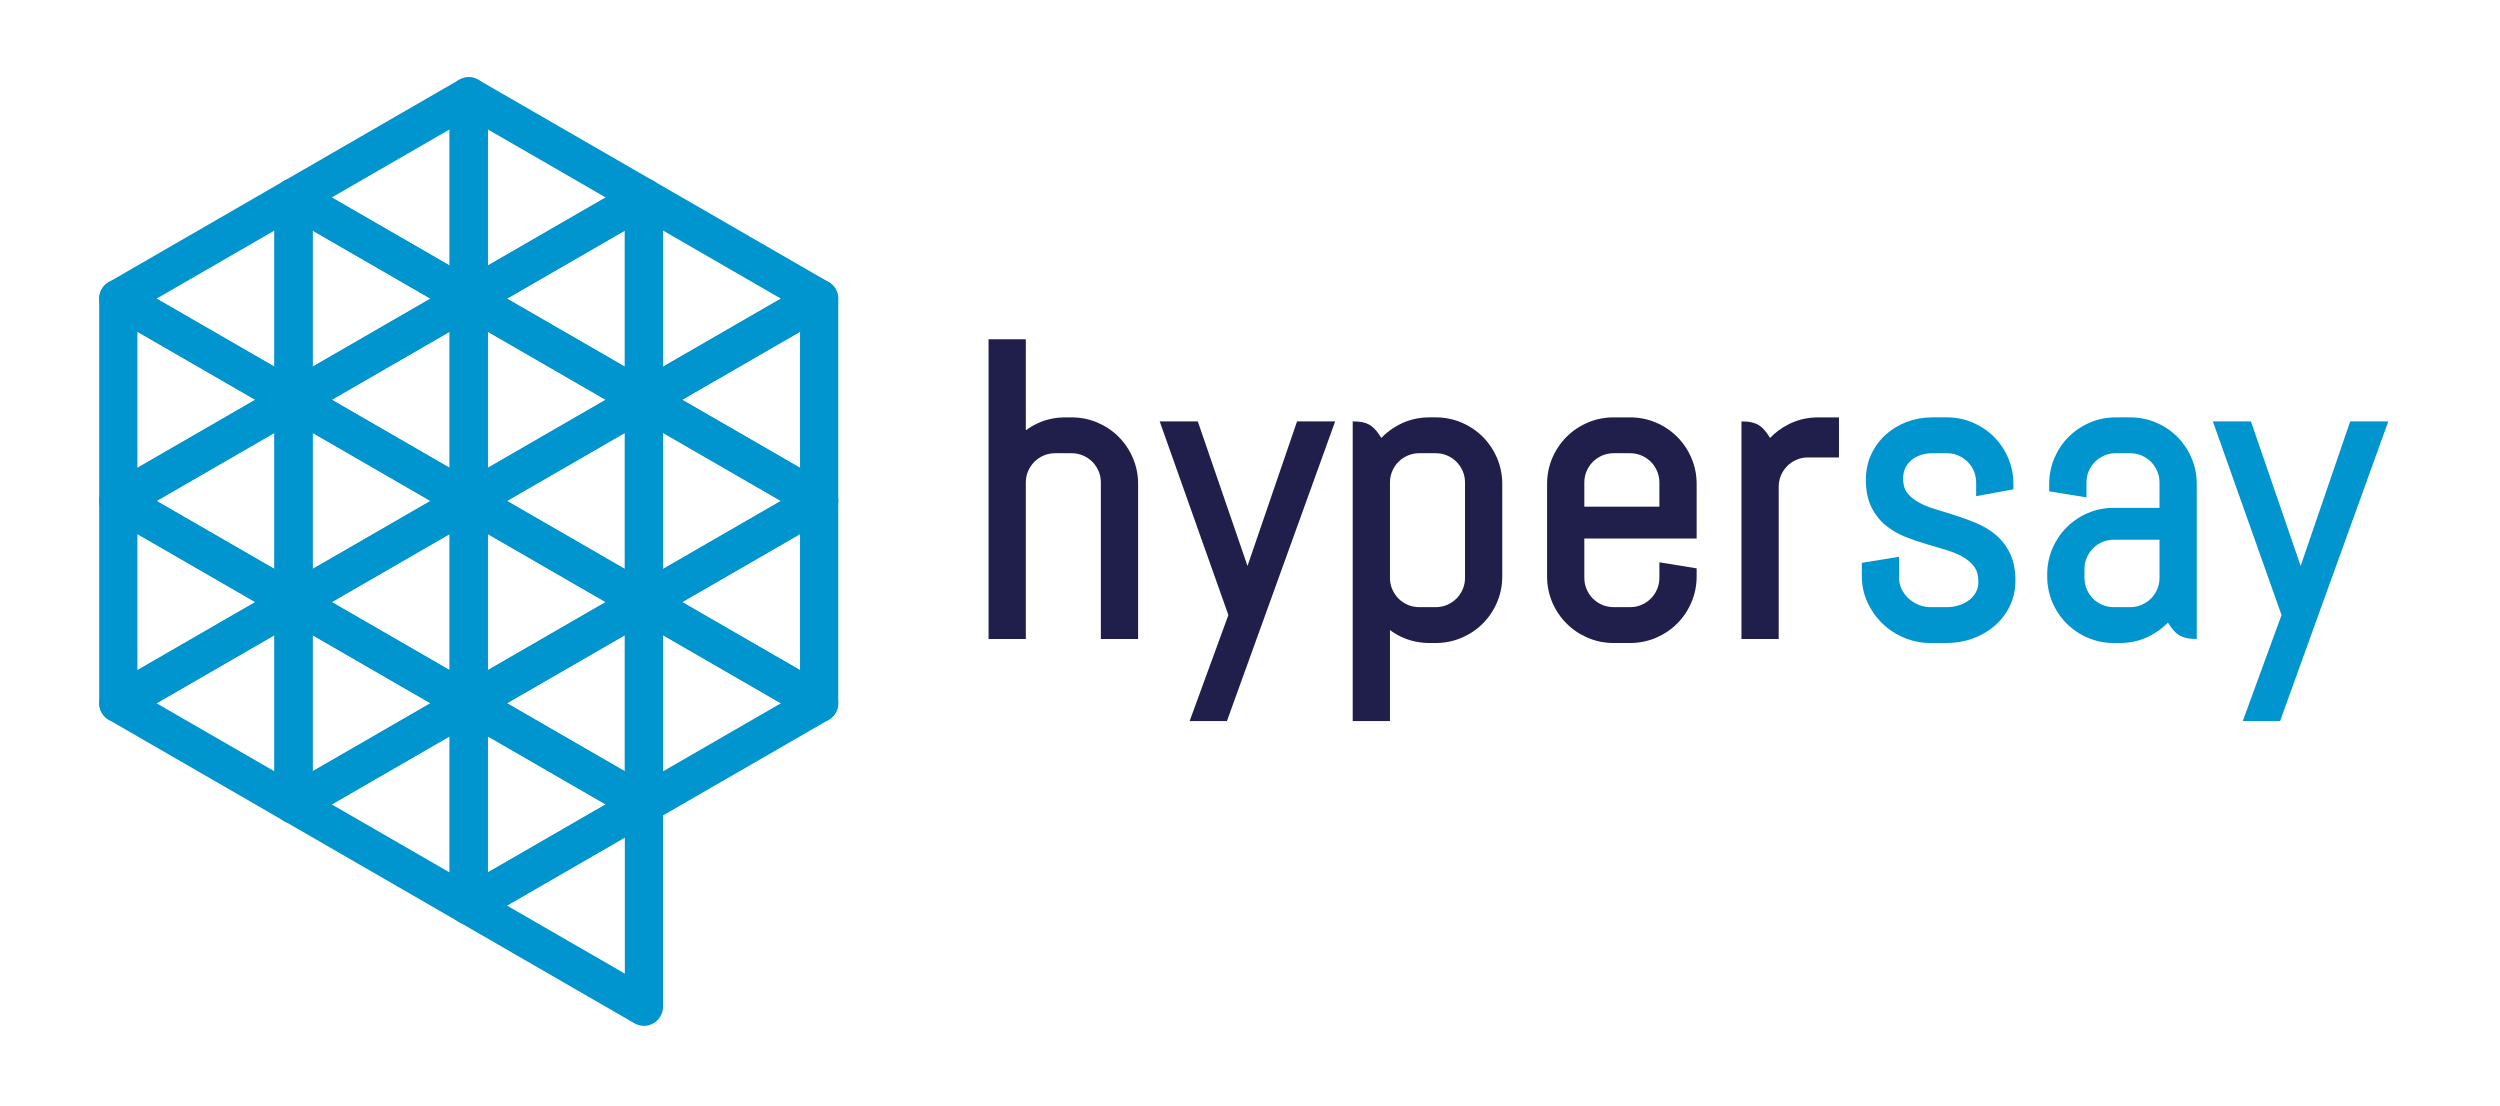 <?xml version="1.0" encoding="UTF-8"?>
<svg width="1024px" height="453px" viewBox="0 0 1024 453" version="1.1" xmlns="http://www.w3.org/2000/svg" xmlns:xlink="http://www.w3.org/1999/xlink" style="background: #DDE02A;">
    <!-- Generator: Sketch 40.3 (33839) - http://www.bohemiancoding.com/sketch -->
    <title>bg-yellow-full</title>
    <desc>Created with Sketch.</desc>
    <defs></defs>
    <g id="Exports" stroke="none" stroke-width="1" fill="none" fill-rule="evenodd">
        <g id="bg-yellow-full">
            <g id="Group" transform="translate(48.464, 39.457)">
                <polygon id="Stroke-1" stroke="#0095CE" stroke-width="15.648" stroke-linecap="round" stroke-linejoin="round" points="215.29 124.297 287.05 165.733 215.29 207.161"></polygon>
                <polygon id="Stroke-2" stroke="#0095CE" stroke-width="15.648" stroke-linecap="round" stroke-linejoin="round" points="287.052 165.729 215.291 124.293 287.052 82.865"></polygon>
                <polygon id="Stroke-3" stroke="#0095CE" stroke-width="15.648" stroke-linecap="round" stroke-linejoin="round" points="287.052 248.594 215.291 207.158 287.052 165.73"></polygon>
                <polygon id="Stroke-4" stroke="#0095CE" stroke-width="15.648" stroke-linecap="round" stroke-linejoin="round" points="215.289 124.297 143.528 165.733 215.289 207.161"></polygon>
                <polygon id="Stroke-5" stroke="#0095CE" stroke-width="15.648" stroke-linecap="round" stroke-linejoin="round" points="215.29 207.162 287.05 248.598 215.29 290.026"></polygon>
                <polygon id="Stroke-6" stroke="#0095CE" stroke-width="15.648" stroke-linecap="round" stroke-linejoin="round" points="215.289 207.162 143.528 248.598 215.289 290.026"></polygon>
                <polygon id="Stroke-7" stroke="#0095CE" stroke-width="15.648" stroke-linecap="round" stroke-linejoin="round" points="215.29 41.432 287.05 82.868 215.29 124.296"></polygon>
                <polygon id="Stroke-8" stroke="#0095CE" stroke-width="15.648" stroke-linecap="round" stroke-linejoin="round" points="71.763 124.297 143.524 165.733 71.763 207.161"></polygon>
                <polygon id="Stroke-9" stroke="#0095CE" stroke-width="15.648" stroke-linecap="round" stroke-linejoin="round" points="143.526 165.729 71.766 124.293 143.526 82.865"></polygon>
                <polygon id="Stroke-10" stroke="#0095CE" stroke-width="15.648" stroke-linecap="round" stroke-linejoin="round" points="143.526 248.594 71.766 207.158 143.526 165.73"></polygon>
                <polygon id="Stroke-11" stroke="#0095CE" stroke-width="15.648" stroke-linecap="round" stroke-linejoin="round" points="71.763 207.162 143.524 248.598 71.763 290.026"></polygon>
                <polygon id="Stroke-12" stroke="#0095CE" stroke-width="15.648" stroke-linecap="round" stroke-linejoin="round" points="71.763 41.432 143.524 82.868 71.763 124.296"></polygon>
                <polygon id="Stroke-13" stroke="#0095CE" stroke-width="15.648" stroke-linecap="round" stroke-linejoin="round" points="215.289 41.432 143.528 82.868 215.289 124.296"></polygon>
                <polygon id="Stroke-14" stroke="#0095CE" stroke-width="15.648" stroke-linecap="round" stroke-linejoin="round" points="143.526 165.729 215.287 124.293 143.526 82.865"></polygon>
                <polygon id="Stroke-15" stroke="#0095CE" stroke-width="15.648" stroke-linecap="round" stroke-linejoin="round" points="143.526 82.864 71.766 41.428 143.526 -1.42108547e-13"></polygon>
                <polygon id="Stroke-16" stroke="#0095CE" stroke-width="15.648" stroke-linecap="round" stroke-linejoin="round" points="143.526 82.864 215.287 41.428 143.526 -1.42108547e-13"></polygon>
                <polygon id="Stroke-17" stroke="#0095CE" stroke-width="15.648" stroke-linecap="round" stroke-linejoin="round" points="143.526 331.458 71.766 290.022 143.526 248.594"></polygon>
                <polygon id="Stroke-18" stroke="#0095CE" stroke-width="15.648" stroke-linecap="round" stroke-linejoin="round" points="215.29 372.891 143.529 331.455 215.29 290.027"></polygon>
                <polygon id="Stroke-19" stroke="#0095CE" stroke-width="15.648" stroke-linecap="round" stroke-linejoin="round" points="143.526 331.458 215.287 290.022 143.526 248.594"></polygon>
                <polygon id="Stroke-20" stroke="#0095CE" stroke-width="15.648" stroke-linecap="round" stroke-linejoin="round" points="143.526 248.594 215.287 207.158 143.526 165.73"></polygon>
                <polygon id="Stroke-21" stroke="#0095CE" stroke-width="15.648" stroke-linecap="round" stroke-linejoin="round" points="71.763 124.297 0.002 165.733 71.763 207.161"></polygon>
                <polygon id="Stroke-22" stroke="#0095CE" stroke-width="15.648" stroke-linecap="round" stroke-linejoin="round" points="71.763 207.162 0.002 248.598 71.763 290.026"></polygon>
                <polygon id="Stroke-23" stroke="#0095CE" stroke-width="15.648" stroke-linecap="round" stroke-linejoin="round" points="71.763 41.432 0.002 82.868 71.763 124.296"></polygon>
                <polygon id="Stroke-24" stroke="#0095CE" stroke-width="15.648" stroke-linecap="round" stroke-linejoin="round" points="5.68434189e-14 165.729 71.761 124.293 5.68434189e-14 82.865"></polygon>
                <polygon id="Stroke-25" stroke="#0095CE" stroke-width="15.648" stroke-linecap="round" stroke-linejoin="round" points="5.68434189e-14 248.594 71.761 207.158 5.68434189e-14 165.73"></polygon>
                <path d="M409.74,139.467 C407.273,137 404.352,135.042 401.057,133.633 C397.738,132.216 394.172,131.5 390.447,131.5 L387.9,131.5 C383.761,131.5 379.861,132.352 376.303,134.047 C374.672,134.819 373.135,135.742 371.711,136.801 L371.711,99.512 L356.453,99.512 L356.453,222.275 L371.711,222.275 L371.711,158.195 C371.711,156.508 372.021,154.98 372.65,153.515 C373.279,152.051 374.146,150.761 375.221,149.687 C376.311,148.596 377.569,147.761 379.049,147.116 C380.49,146.495 382.058,146.185 383.721,146.185 L390.447,146.185 C392.102,146.185 393.67,146.495 395.119,147.116 C396.599,147.761 397.849,148.596 398.947,149.687 C400.022,150.761 400.889,152.051 401.518,153.515 C402.147,154.98 402.449,156.508 402.449,158.195 L402.449,222.275 L417.707,222.275 L417.707,158.768 C417.707,155.028 416.991,151.454 415.574,148.159 C414.166,144.864 412.208,141.942 409.74,139.467 L409.74,139.467 Z" id="Fill-26" fill="#201F4B"></path>
                <polygon id="Fill-28" fill="#201F4B" points="462.513 192.349 442.146 133.14 426.545 133.14 454.681 212.462 438.803 255.895 454.084 255.895 498.426 133.14 482.809 133.14"></polygon>
                <path d="M612.488,146.182 L619.214,146.182 C620.869,146.182 622.437,146.501 623.886,147.122 C625.366,147.758 626.616,148.602 627.714,149.684 C628.789,150.767 629.656,152.048 630.285,153.513 C630.914,154.977 631.224,156.506 631.224,158.193 L631.224,168.07 L600.478,168.07 L600.478,158.193 C600.478,156.506 600.788,154.977 601.417,153.513 C602.046,152.048 602.913,150.767 603.988,149.684 C605.078,148.602 606.336,147.758 607.816,147.122 C609.257,146.501 610.833,146.182 612.488,146.182 M638.507,139.465 C636.04,137.005 633.119,135.039 629.824,133.631 C626.505,132.214 622.939,131.498 619.214,131.498 L612.488,131.498 C608.755,131.498 605.19,132.214 601.879,133.631 C598.583,135.039 595.662,137.005 593.195,139.465 C590.744,141.916 588.778,144.837 587.353,148.156 C585.944,151.467 585.22,155.033 585.22,158.766 L585.22,196.644 C585.22,200.377 585.944,203.943 587.353,207.262 C588.778,210.573 590.744,213.494 593.195,215.937 C595.654,218.405 598.576,220.371 601.879,221.78 C605.19,223.196 608.763,223.921 612.488,223.921 L619.214,223.921 C622.931,223.921 626.497,223.196 629.816,221.78 C633.119,220.371 636.04,218.405 638.507,215.945 C640.975,213.478 642.941,210.549 644.341,207.254 C645.758,203.951 646.482,200.385 646.482,196.644 L646.482,193.341 L631.224,190.858 L631.224,197.225 C631.224,198.889 630.906,200.457 630.277,201.897 C629.656,203.362 628.789,204.643 627.714,205.718 C626.624,206.816 625.374,207.652 623.886,208.297 C622.437,208.917 620.869,209.228 619.214,209.228 L612.488,209.228 C610.833,209.228 609.257,208.917 607.816,208.297 C606.328,207.652 605.078,206.816 603.988,205.718 C602.905,204.643 602.046,203.362 601.417,201.889 C600.796,200.457 600.478,198.889 600.478,197.225 L600.478,181.116 L646.482,181.116 L646.482,158.766 C646.482,155.025 645.758,151.459 644.341,148.156 C642.933,144.861 640.975,141.94 638.507,139.465" id="Fill-30" fill="#201F4B"></path>
                <path d="M551.605,197.222 C551.605,198.886 551.286,200.453 550.665,201.902 C550.037,203.359 549.177,204.648 548.095,205.723 C547.004,206.813 545.755,207.657 544.266,208.293 C542.826,208.914 541.258,209.233 539.594,209.233 L532.869,209.233 C531.213,209.233 529.645,208.914 528.196,208.293 C526.716,207.657 525.458,206.813 524.368,205.723 C523.294,204.648 522.426,203.359 521.797,201.886 C521.176,200.453 520.866,198.886 520.866,197.222 L520.866,158.19 C520.866,156.502 521.168,154.974 521.805,153.51 C522.426,152.053 523.294,150.764 524.368,149.689 C525.466,148.599 526.716,147.755 528.204,147.118 C529.645,146.498 531.213,146.179 532.869,146.179 L539.594,146.179 C541.258,146.179 542.826,146.498 544.274,147.118 C545.755,147.755 547.004,148.599 548.095,149.689 C549.169,150.764 550.037,152.053 550.665,153.518 C551.294,154.974 551.605,156.502 551.605,158.19 L551.605,197.222 Z M564.722,148.153 C563.321,144.858 561.355,141.937 558.895,139.47 C556.42,137.002 553.499,135.044 550.204,133.635 C546.893,132.219 543.319,131.494 539.594,131.494 L537.055,131.494 C532.534,131.494 528.308,132.521 524.495,134.543 C521.789,135.967 519.393,137.766 517.324,139.907 C514.53,135.562 512.549,133.134 505.608,133.134 L505.608,255.898 L520.866,255.898 L520.866,218.617 C522.291,219.675 523.819,220.598 525.45,221.37 C529.016,223.058 532.916,223.917 537.055,223.917 L539.594,223.917 C543.311,223.917 546.877,223.201 550.204,221.776 C553.507,220.376 556.428,218.41 558.895,215.942 C561.363,213.475 563.321,210.554 564.722,207.259 C566.146,203.956 566.863,200.382 566.863,196.649 L566.863,158.763 C566.863,155.03 566.146,151.456 564.722,148.153 L564.722,148.153 Z" id="Fill-32" fill="#201F4B"></path>
                <path d="M696.286,131.496 C691.773,131.496 687.539,132.523 683.726,134.544 C681.02,135.969 678.624,137.768 676.555,139.909 C673.761,135.563 671.779,133.136 664.839,133.136 L664.839,222.279 L680.097,222.279 L680.097,159.911 C680.097,158.247 680.407,156.679 681.036,155.23 C681.665,153.774 682.524,152.485 683.599,151.41 C684.697,150.32 685.947,149.476 687.435,148.839 C688.876,148.218 690.444,147.908 692.107,147.908 L704.778,147.908 L704.778,131.496 L696.286,131.496 Z" id="Fill-34" fill="#201F4B"></path>
                <path d="M774.823,187.199 C773.351,184.166 771.377,181.604 768.941,179.574 C766.585,177.608 763.879,175.984 760.902,174.751 C758.077,173.565 755.18,172.514 752.243,171.591 L743.782,168.956 C741.211,168.176 738.911,167.189 736.937,166.035 C735.114,164.977 733.626,163.663 732.536,162.143 C731.549,160.758 731.047,158.88 731.047,156.548 C731.047,154.924 731.35,153.483 731.947,152.258 C732.544,151.008 733.371,149.926 734.406,149.05 C735.489,148.127 736.722,147.442 738.187,146.949 C739.691,146.439 741.331,146.185 743.058,146.185 L748.964,146.185 C750.643,146.185 752.171,146.487 753.636,147.116 C755.108,147.753 756.398,148.62 757.464,149.687 C758.539,150.753 759.398,152.043 760.035,153.507 C760.656,154.956 760.966,156.532 760.966,158.187 L760.966,163.775 L776.232,160.965 L776.232,158.768 C776.232,155.043 775.516,151.478 774.099,148.159 C772.69,144.864 770.724,141.935 768.257,139.467 C765.789,137 762.868,135.042 759.573,133.633 C756.262,132.216 752.696,131.492 748.964,131.492 L743.058,131.492 C739.373,131.492 735.855,132.121 732.591,133.339 C729.328,134.572 726.415,136.331 723.94,138.56 C721.456,140.804 719.459,143.526 718.002,146.638 C716.538,149.782 715.789,153.284 715.789,157.041 C715.789,161.419 716.545,165.168 718.026,168.184 C719.498,171.193 721.48,173.724 723.908,175.722 C726.264,177.664 728.978,179.248 731.978,180.441 C734.812,181.564 737.717,182.559 740.694,183.426 C743.583,184.27 746.401,185.114 749.147,185.957 C751.694,186.745 753.986,187.732 755.96,188.91 C757.782,189.993 759.263,191.346 760.361,192.946 C761.364,194.41 761.874,196.4 761.874,198.859 C761.874,200.451 761.547,201.86 760.91,203.054 C760.234,204.327 759.335,205.386 758.172,206.285 C756.947,207.224 755.546,207.949 753.994,208.45 C752.37,208.975 750.723,209.23 748.964,209.23 L742.238,209.23 C740.567,209.23 738.935,208.912 737.399,208.275 C735.831,207.63 734.438,206.747 733.252,205.656 C732.082,204.566 731.135,203.277 730.434,201.804 C729.742,200.364 729.408,198.859 729.408,197.22 L729.408,188.6 L714.15,191.083 L714.15,196.647 C714.15,200.411 714.938,204.009 716.482,207.328 C718.002,210.615 720.063,213.528 722.61,215.972 C725.157,218.431 728.158,220.389 731.533,221.79 C734.931,223.199 738.529,223.915 742.238,223.915 L748.964,223.915 C752.641,223.915 756.207,223.294 759.565,222.076 C762.94,220.859 765.957,219.108 768.52,216.895 C771.13,214.658 773.223,211.928 774.744,208.8 C776.272,205.641 777.052,202.131 777.052,198.366 C777.052,193.996 776.304,190.239 774.823,187.199" id="Fill-36" fill="#0095CE"></path>
                <polygon id="Fill-38" fill="#0095CE" points="914.18 133.136 893.884 192.345 873.516 133.136 857.916 133.136 886.052 212.458 870.173 255.899 885.455 255.899 929.788 133.136"></polygon>
                <path d="M836.07,197.222 C836.07,198.886 835.751,200.453 835.131,201.902 C834.502,203.359 833.642,204.648 832.56,205.723 C831.469,206.813 830.22,207.657 828.731,208.293 C827.291,208.914 825.723,209.233 824.059,209.233 L817.334,209.233 C815.678,209.233 814.11,208.914 812.662,208.293 C811.181,207.657 809.924,206.813 808.833,205.723 C807.759,204.648 806.891,203.359 806.262,201.886 C805.642,200.453 805.331,198.886 805.331,197.222 L805.331,193.696 C805.331,192.009 805.634,190.481 806.27,189.016 C806.899,187.544 807.767,186.246 808.857,185.132 C809.948,184.026 811.189,183.174 812.662,182.545 C814.11,181.924 815.678,181.606 817.334,181.606 L836.07,181.606 L836.07,197.222 Z M849.187,148.153 C847.786,144.858 845.82,141.937 843.361,139.47 C840.885,137.002 837.964,135.044 834.669,133.635 C831.358,132.219 827.784,131.494 824.059,131.494 L818.154,131.494 C814.429,131.494 810.863,132.219 807.552,133.635 C804.265,135.036 801.344,136.994 798.86,139.47 C796.393,141.937 794.435,144.858 793.026,148.153 C791.609,151.48 790.885,155.046 790.885,158.763 L790.885,161.787 L806.151,164.271 L806.151,158.19 C806.151,156.534 806.461,154.958 807.082,153.518 C807.719,152.045 808.586,150.756 809.653,149.689 C810.72,148.623 812.017,147.755 813.481,147.118 C814.946,146.49 816.482,146.179 818.154,146.179 L824.059,146.179 C825.723,146.179 827.291,146.498 828.739,147.118 C830.22,147.755 831.469,148.599 832.56,149.689 C833.634,150.764 834.502,152.053 835.131,153.518 C835.759,154.974 836.07,156.502 836.07,158.19 L836.07,168.553 L817.334,168.553 C813.617,168.553 810.043,169.277 806.724,170.694 C803.429,172.103 800.508,174.068 798.048,176.528 C795.589,178.979 793.623,181.908 792.198,185.219 C790.79,188.53 790.073,192.096 790.073,195.829 L790.073,196.649 C790.073,200.374 790.79,203.948 792.198,207.259 C793.623,210.578 795.589,213.491 798.04,215.942 C800.508,218.41 803.429,220.376 806.724,221.776 C810.043,223.201 813.617,223.917 817.334,223.917 L819.881,223.917 C824.386,223.917 828.604,222.891 832.409,220.869 C835.083,219.444 837.471,217.669 839.532,215.576 C842.334,219.922 844.387,222.278 851.328,222.278 L851.328,158.763 C851.328,155.03 850.611,151.456 849.187,148.153 L849.187,148.153 Z" id="Fill-44" fill="#0095CE"></path>
            </g>
        </g>
    </g>
</svg>